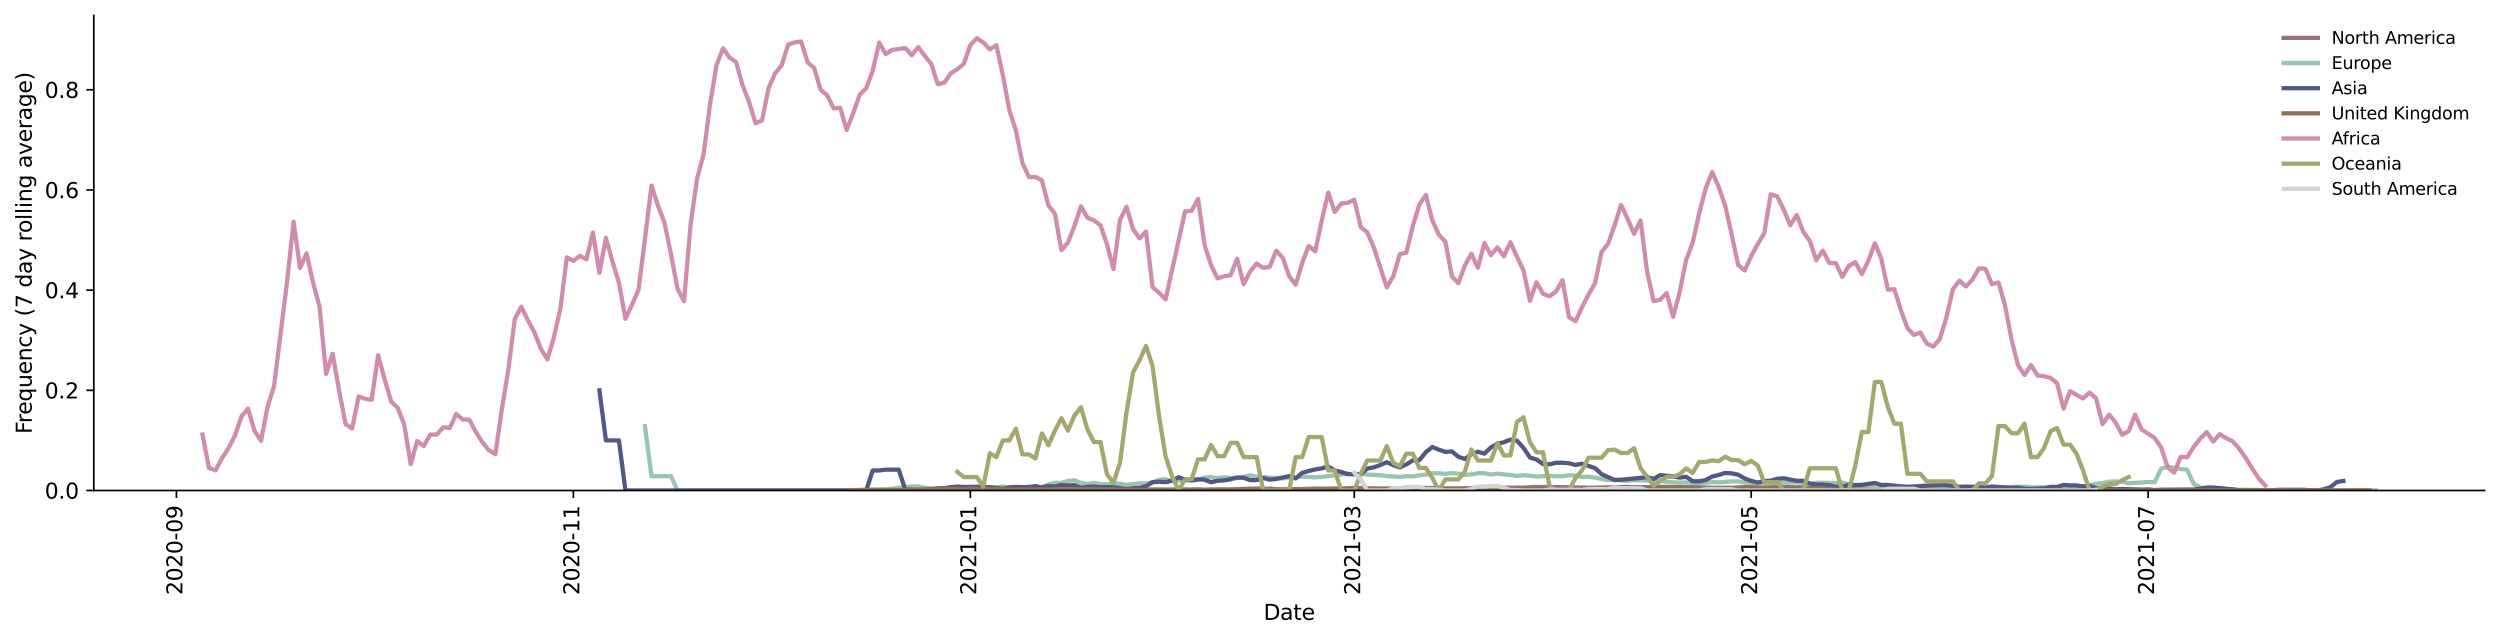 <?xml version="1.0" encoding="utf-8" standalone="no"?>
<!DOCTYPE svg PUBLIC "-//W3C//DTD SVG 1.1//EN"
  "http://www.w3.org/Graphics/SVG/1.1/DTD/svg11.dtd">
<svg height="298.621pt" version="1.1" viewBox="0 0 1166.981 298.621" width="1166.981pt" xmlns="http://www.w3.org/2000/svg" xmlns:xlink="http://www.w3.org/1999/xlink">
 <defs>
  <style type="text/css">*{stroke-linecap:butt;stroke-linejoin:round;}</style>
 </defs>
 <g id="figure_1">
  <g id="patch_1">
   <path d="M 0 298.621 
L 1166.981 298.621 
L 1166.981 0 
L 0 0 
z
" style="fill:#ffffff;"/>
  </g>
  <g id="axes_1">
   <g id="patch_2">
    <path d="M 43.781 228.96 
L 1159.781 228.96 
L 1159.781 7.2 
L 43.781 7.2 
z
" style="fill:#ffffff;"/>
   </g>
   <g id="matplotlib.axis_1">
    <g id="xtick_1">
     <g id="line2d_1">
      <defs>
       <path d="M 0 0 
L 0 3.5 
" id="m8d235415d8" style="stroke:#000000;stroke-width:0.8;"/>
      </defs>
      <g>
       <use style="stroke:#000000;stroke-width:0.8;" x="82.358" xlink:href="#m8d235415d8" y="228.96"/>
      </g>
     </g>
     <g id="text_1">
      <!-- 2020-09 -->
      <g transform="translate(85.118 277.743)rotate(-90)scale(0.1 -0.1)">
       <defs>
        <path d="M 1228 531 
L 3431 531 
L 3431 0 
L 469 0 
L 469 531 
Q 828 903 1448 1529 
Q 2069 2156 2228 2338 
Q 2531 2678 2651 2914 
Q 2772 3150 2772 3378 
Q 2772 3750 2511 3984 
Q 2250 4219 1831 4219 
Q 1534 4219 1204 4116 
Q 875 4013 500 3803 
L 500 4441 
Q 881 4594 1212 4672 
Q 1544 4750 1819 4750 
Q 2544 4750 2975 4387 
Q 3406 4025 3406 3419 
Q 3406 3131 3298 2873 
Q 3191 2616 2906 2266 
Q 2828 2175 2409 1742 
Q 1991 1309 1228 531 
z
" id="DejaVuSans-32" transform="scale(0.016)"/>
        <path d="M 2034 4250 
Q 1547 4250 1301 3770 
Q 1056 3291 1056 2328 
Q 1056 1369 1301 889 
Q 1547 409 2034 409 
Q 2525 409 2770 889 
Q 3016 1369 3016 2328 
Q 3016 3291 2770 3770 
Q 2525 4250 2034 4250 
z
M 2034 4750 
Q 2819 4750 3233 4129 
Q 3647 3509 3647 2328 
Q 3647 1150 3233 529 
Q 2819 -91 2034 -91 
Q 1250 -91 836 529 
Q 422 1150 422 2328 
Q 422 3509 836 4129 
Q 1250 4750 2034 4750 
z
" id="DejaVuSans-30" transform="scale(0.016)"/>
        <path d="M 313 2009 
L 1997 2009 
L 1997 1497 
L 313 1497 
L 313 2009 
z
" id="DejaVuSans-2d" transform="scale(0.016)"/>
        <path d="M 703 97 
L 703 672 
Q 941 559 1184 500 
Q 1428 441 1663 441 
Q 2288 441 2617 861 
Q 2947 1281 2994 2138 
Q 2813 1869 2534 1725 
Q 2256 1581 1919 1581 
Q 1219 1581 811 2004 
Q 403 2428 403 3163 
Q 403 3881 828 4315 
Q 1253 4750 1959 4750 
Q 2769 4750 3195 4129 
Q 3622 3509 3622 2328 
Q 3622 1225 3098 567 
Q 2575 -91 1691 -91 
Q 1453 -91 1209 -44 
Q 966 3 703 97 
z
M 1959 2075 
Q 2384 2075 2632 2365 
Q 2881 2656 2881 3163 
Q 2881 3666 2632 3958 
Q 2384 4250 1959 4250 
Q 1534 4250 1286 3958 
Q 1038 3666 1038 3163 
Q 1038 2656 1286 2365 
Q 1534 2075 1959 2075 
z
" id="DejaVuSans-39" transform="scale(0.016)"/>
       </defs>
       <use xlink:href="#DejaVuSans-32"/>
       <use x="63.623" xlink:href="#DejaVuSans-30"/>
       <use x="127.246" xlink:href="#DejaVuSans-32"/>
       <use x="190.869" xlink:href="#DejaVuSans-30"/>
       <use x="254.492" xlink:href="#DejaVuSans-2d"/>
       <use x="290.576" xlink:href="#DejaVuSans-30"/>
       <use x="354.199" xlink:href="#DejaVuSans-39"/>
      </g>
     </g>
    </g>
    <g id="xtick_2">
     <g id="line2d_2">
      <g>
       <use style="stroke:#000000;stroke-width:0.8;" x="267.65" xlink:href="#m8d235415d8" y="228.96"/>
      </g>
     </g>
     <g id="text_2">
      <!-- 2020-11 -->
      <g transform="translate(270.409 277.743)rotate(-90)scale(0.1 -0.1)">
       <defs>
        <path d="M 794 531 
L 1825 531 
L 1825 4091 
L 703 3866 
L 703 4441 
L 1819 4666 
L 2450 4666 
L 2450 531 
L 3481 531 
L 3481 0 
L 794 0 
L 794 531 
z
" id="DejaVuSans-31" transform="scale(0.016)"/>
       </defs>
       <use xlink:href="#DejaVuSans-32"/>
       <use x="63.623" xlink:href="#DejaVuSans-30"/>
       <use x="127.246" xlink:href="#DejaVuSans-32"/>
       <use x="190.869" xlink:href="#DejaVuSans-30"/>
       <use x="254.492" xlink:href="#DejaVuSans-2d"/>
       <use x="290.576" xlink:href="#DejaVuSans-31"/>
       <use x="354.199" xlink:href="#DejaVuSans-31"/>
      </g>
     </g>
    </g>
    <g id="xtick_3">
     <g id="line2d_3">
      <g>
       <use style="stroke:#000000;stroke-width:0.8;" x="452.941" xlink:href="#m8d235415d8" y="228.96"/>
      </g>
     </g>
     <g id="text_3">
      <!-- 2021-01 -->
      <g transform="translate(455.7 277.743)rotate(-90)scale(0.1 -0.1)">
       <use xlink:href="#DejaVuSans-32"/>
       <use x="63.623" xlink:href="#DejaVuSans-30"/>
       <use x="127.246" xlink:href="#DejaVuSans-32"/>
       <use x="190.869" xlink:href="#DejaVuSans-31"/>
       <use x="254.492" xlink:href="#DejaVuSans-2d"/>
       <use x="290.576" xlink:href="#DejaVuSans-30"/>
       <use x="354.199" xlink:href="#DejaVuSans-31"/>
      </g>
     </g>
    </g>
    <g id="xtick_4">
     <g id="line2d_4">
      <g>
       <use style="stroke:#000000;stroke-width:0.8;" x="632.157" xlink:href="#m8d235415d8" y="228.96"/>
      </g>
     </g>
     <g id="text_4">
      <!-- 2021-03 -->
      <g transform="translate(634.916 277.743)rotate(-90)scale(0.1 -0.1)">
       <defs>
        <path d="M 2597 2516 
Q 3050 2419 3304 2112 
Q 3559 1806 3559 1356 
Q 3559 666 3084 287 
Q 2609 -91 1734 -91 
Q 1441 -91 1130 -33 
Q 819 25 488 141 
L 488 750 
Q 750 597 1062 519 
Q 1375 441 1716 441 
Q 2309 441 2620 675 
Q 2931 909 2931 1356 
Q 2931 1769 2642 2001 
Q 2353 2234 1838 2234 
L 1294 2234 
L 1294 2753 
L 1863 2753 
Q 2328 2753 2575 2939 
Q 2822 3125 2822 3475 
Q 2822 3834 2567 4026 
Q 2313 4219 1838 4219 
Q 1578 4219 1281 4162 
Q 984 4106 628 3988 
L 628 4550 
Q 988 4650 1302 4700 
Q 1616 4750 1894 4750 
Q 2613 4750 3031 4423 
Q 3450 4097 3450 3541 
Q 3450 3153 3228 2886 
Q 3006 2619 2597 2516 
z
" id="DejaVuSans-33" transform="scale(0.016)"/>
       </defs>
       <use xlink:href="#DejaVuSans-32"/>
       <use x="63.623" xlink:href="#DejaVuSans-30"/>
       <use x="127.246" xlink:href="#DejaVuSans-32"/>
       <use x="190.869" xlink:href="#DejaVuSans-31"/>
       <use x="254.492" xlink:href="#DejaVuSans-2d"/>
       <use x="290.576" xlink:href="#DejaVuSans-30"/>
       <use x="354.199" xlink:href="#DejaVuSans-33"/>
      </g>
     </g>
    </g>
    <g id="xtick_5">
     <g id="line2d_5">
      <g>
       <use style="stroke:#000000;stroke-width:0.8;" x="817.448" xlink:href="#m8d235415d8" y="228.96"/>
      </g>
     </g>
     <g id="text_5">
      <!-- 2021-05 -->
      <g transform="translate(820.207 277.743)rotate(-90)scale(0.1 -0.1)">
       <defs>
        <path d="M 691 4666 
L 3169 4666 
L 3169 4134 
L 1269 4134 
L 1269 2991 
Q 1406 3038 1543 3061 
Q 1681 3084 1819 3084 
Q 2600 3084 3056 2656 
Q 3513 2228 3513 1497 
Q 3513 744 3044 326 
Q 2575 -91 1722 -91 
Q 1428 -91 1123 -41 
Q 819 9 494 109 
L 494 744 
Q 775 591 1075 516 
Q 1375 441 1709 441 
Q 2250 441 2565 725 
Q 2881 1009 2881 1497 
Q 2881 1984 2565 2268 
Q 2250 2553 1709 2553 
Q 1456 2553 1204 2497 
Q 953 2441 691 2322 
L 691 4666 
z
" id="DejaVuSans-35" transform="scale(0.016)"/>
       </defs>
       <use xlink:href="#DejaVuSans-32"/>
       <use x="63.623" xlink:href="#DejaVuSans-30"/>
       <use x="127.246" xlink:href="#DejaVuSans-32"/>
       <use x="190.869" xlink:href="#DejaVuSans-31"/>
       <use x="254.492" xlink:href="#DejaVuSans-2d"/>
       <use x="290.576" xlink:href="#DejaVuSans-30"/>
       <use x="354.199" xlink:href="#DejaVuSans-35"/>
      </g>
     </g>
    </g>
    <g id="xtick_6">
     <g id="line2d_6">
      <g>
       <use style="stroke:#000000;stroke-width:0.8;" x="1002.739" xlink:href="#m8d235415d8" y="228.96"/>
      </g>
     </g>
     <g id="text_6">
      <!-- 2021-07 -->
      <g transform="translate(1005.499 277.743)rotate(-90)scale(0.1 -0.1)">
       <defs>
        <path d="M 525 4666 
L 3525 4666 
L 3525 4397 
L 1831 0 
L 1172 0 
L 2766 4134 
L 525 4134 
L 525 4666 
z
" id="DejaVuSans-37" transform="scale(0.016)"/>
       </defs>
       <use xlink:href="#DejaVuSans-32"/>
       <use x="63.623" xlink:href="#DejaVuSans-30"/>
       <use x="127.246" xlink:href="#DejaVuSans-32"/>
       <use x="190.869" xlink:href="#DejaVuSans-31"/>
       <use x="254.492" xlink:href="#DejaVuSans-2d"/>
       <use x="290.576" xlink:href="#DejaVuSans-30"/>
       <use x="354.199" xlink:href="#DejaVuSans-37"/>
      </g>
     </g>
    </g>
    <g id="text_7">
     <!-- Date -->
     <g transform="translate(589.83 289.341)scale(0.1 -0.1)">
      <defs>
       <path d="M 1259 4147 
L 1259 519 
L 2022 519 
Q 2988 519 3436 956 
Q 3884 1394 3884 2338 
Q 3884 3275 3436 3711 
Q 2988 4147 2022 4147 
L 1259 4147 
z
M 628 4666 
L 1925 4666 
Q 3281 4666 3915 4102 
Q 4550 3538 4550 2338 
Q 4550 1131 3912 565 
Q 3275 0 1925 0 
L 628 0 
L 628 4666 
z
" id="DejaVuSans-44" transform="scale(0.016)"/>
       <path d="M 2194 1759 
Q 1497 1759 1228 1600 
Q 959 1441 959 1056 
Q 959 750 1161 570 
Q 1363 391 1709 391 
Q 2188 391 2477 730 
Q 2766 1069 2766 1631 
L 2766 1759 
L 2194 1759 
z
M 3341 1997 
L 3341 0 
L 2766 0 
L 2766 531 
Q 2569 213 2275 61 
Q 1981 -91 1556 -91 
Q 1019 -91 701 211 
Q 384 513 384 1019 
Q 384 1609 779 1909 
Q 1175 2209 1959 2209 
L 2766 2209 
L 2766 2266 
Q 2766 2663 2505 2880 
Q 2244 3097 1772 3097 
Q 1472 3097 1187 3025 
Q 903 2953 641 2809 
L 641 3341 
Q 956 3463 1253 3523 
Q 1550 3584 1831 3584 
Q 2591 3584 2966 3190 
Q 3341 2797 3341 1997 
z
" id="DejaVuSans-61" transform="scale(0.016)"/>
       <path d="M 1172 4494 
L 1172 3500 
L 2356 3500 
L 2356 3053 
L 1172 3053 
L 1172 1153 
Q 1172 725 1289 603 
Q 1406 481 1766 481 
L 2356 481 
L 2356 0 
L 1766 0 
Q 1100 0 847 248 
Q 594 497 594 1153 
L 594 3053 
L 172 3053 
L 172 3500 
L 594 3500 
L 594 4494 
L 1172 4494 
z
" id="DejaVuSans-74" transform="scale(0.016)"/>
       <path d="M 3597 1894 
L 3597 1613 
L 953 1613 
Q 991 1019 1311 708 
Q 1631 397 2203 397 
Q 2534 397 2845 478 
Q 3156 559 3463 722 
L 3463 178 
Q 3153 47 2828 -22 
Q 2503 -91 2169 -91 
Q 1331 -91 842 396 
Q 353 884 353 1716 
Q 353 2575 817 3079 
Q 1281 3584 2069 3584 
Q 2775 3584 3186 3129 
Q 3597 2675 3597 1894 
z
M 3022 2063 
Q 3016 2534 2758 2815 
Q 2500 3097 2075 3097 
Q 1594 3097 1305 2825 
Q 1016 2553 972 2059 
L 3022 2063 
z
" id="DejaVuSans-65" transform="scale(0.016)"/>
      </defs>
      <use xlink:href="#DejaVuSans-44"/>
      <use x="77.002" xlink:href="#DejaVuSans-61"/>
      <use x="138.281" xlink:href="#DejaVuSans-74"/>
      <use x="177.49" xlink:href="#DejaVuSans-65"/>
     </g>
    </g>
   </g>
   <g id="matplotlib.axis_2">
    <g id="ytick_1">
     <g id="line2d_7">
      <defs>
       <path d="M 0 0 
L -3.5 0 
" id="meb47ebaf8a" style="stroke:#000000;stroke-width:0.8;"/>
      </defs>
      <g>
       <use style="stroke:#000000;stroke-width:0.8;" x="43.781" xlink:href="#meb47ebaf8a" y="228.96"/>
      </g>
     </g>
     <g id="text_8">
      <!-- 0.0 -->
      <g transform="translate(20.878 232.759)scale(0.1 -0.1)">
       <defs>
        <path d="M 684 794 
L 1344 794 
L 1344 0 
L 684 0 
L 684 794 
z
" id="DejaVuSans-2e" transform="scale(0.016)"/>
       </defs>
       <use xlink:href="#DejaVuSans-30"/>
       <use x="63.623" xlink:href="#DejaVuSans-2e"/>
       <use x="95.41" xlink:href="#DejaVuSans-30"/>
      </g>
     </g>
    </g>
    <g id="ytick_2">
     <g id="line2d_8">
      <g>
       <use style="stroke:#000000;stroke-width:0.8;" x="43.781" xlink:href="#meb47ebaf8a" y="182.197"/>
      </g>
     </g>
     <g id="text_9">
      <!-- 0.2 -->
      <g transform="translate(20.878 185.996)scale(0.1 -0.1)">
       <use xlink:href="#DejaVuSans-30"/>
       <use x="63.623" xlink:href="#DejaVuSans-2e"/>
       <use x="95.41" xlink:href="#DejaVuSans-32"/>
      </g>
     </g>
    </g>
    <g id="ytick_3">
     <g id="line2d_9">
      <g>
       <use style="stroke:#000000;stroke-width:0.8;" x="43.781" xlink:href="#meb47ebaf8a" y="135.434"/>
      </g>
     </g>
     <g id="text_10">
      <!-- 0.4 -->
      <g transform="translate(20.878 139.233)scale(0.1 -0.1)">
       <defs>
        <path d="M 2419 4116 
L 825 1625 
L 2419 1625 
L 2419 4116 
z
M 2253 4666 
L 3047 4666 
L 3047 1625 
L 3713 1625 
L 3713 1100 
L 3047 1100 
L 3047 0 
L 2419 0 
L 2419 1100 
L 313 1100 
L 313 1709 
L 2253 4666 
z
" id="DejaVuSans-34" transform="scale(0.016)"/>
       </defs>
       <use xlink:href="#DejaVuSans-30"/>
       <use x="63.623" xlink:href="#DejaVuSans-2e"/>
       <use x="95.41" xlink:href="#DejaVuSans-34"/>
      </g>
     </g>
    </g>
    <g id="ytick_4">
     <g id="line2d_10">
      <g>
       <use style="stroke:#000000;stroke-width:0.8;" x="43.781" xlink:href="#meb47ebaf8a" y="88.671"/>
      </g>
     </g>
     <g id="text_11">
      <!-- 0.6 -->
      <g transform="translate(20.878 92.47)scale(0.1 -0.1)">
       <defs>
        <path d="M 2113 2584 
Q 1688 2584 1439 2293 
Q 1191 2003 1191 1497 
Q 1191 994 1439 701 
Q 1688 409 2113 409 
Q 2538 409 2786 701 
Q 3034 994 3034 1497 
Q 3034 2003 2786 2293 
Q 2538 2584 2113 2584 
z
M 3366 4563 
L 3366 3988 
Q 3128 4100 2886 4159 
Q 2644 4219 2406 4219 
Q 1781 4219 1451 3797 
Q 1122 3375 1075 2522 
Q 1259 2794 1537 2939 
Q 1816 3084 2150 3084 
Q 2853 3084 3261 2657 
Q 3669 2231 3669 1497 
Q 3669 778 3244 343 
Q 2819 -91 2113 -91 
Q 1303 -91 875 529 
Q 447 1150 447 2328 
Q 447 3434 972 4092 
Q 1497 4750 2381 4750 
Q 2619 4750 2861 4703 
Q 3103 4656 3366 4563 
z
" id="DejaVuSans-36" transform="scale(0.016)"/>
       </defs>
       <use xlink:href="#DejaVuSans-30"/>
       <use x="63.623" xlink:href="#DejaVuSans-2e"/>
       <use x="95.41" xlink:href="#DejaVuSans-36"/>
      </g>
     </g>
    </g>
    <g id="ytick_5">
     <g id="line2d_11">
      <g>
       <use style="stroke:#000000;stroke-width:0.8;" x="43.781" xlink:href="#meb47ebaf8a" y="41.908"/>
      </g>
     </g>
     <g id="text_12">
      <!-- 0.8 -->
      <g transform="translate(20.878 45.707)scale(0.1 -0.1)">
       <defs>
        <path d="M 2034 2216 
Q 1584 2216 1326 1975 
Q 1069 1734 1069 1313 
Q 1069 891 1326 650 
Q 1584 409 2034 409 
Q 2484 409 2743 651 
Q 3003 894 3003 1313 
Q 3003 1734 2745 1975 
Q 2488 2216 2034 2216 
z
M 1403 2484 
Q 997 2584 770 2862 
Q 544 3141 544 3541 
Q 544 4100 942 4425 
Q 1341 4750 2034 4750 
Q 2731 4750 3128 4425 
Q 3525 4100 3525 3541 
Q 3525 3141 3298 2862 
Q 3072 2584 2669 2484 
Q 3125 2378 3379 2068 
Q 3634 1759 3634 1313 
Q 3634 634 3220 271 
Q 2806 -91 2034 -91 
Q 1263 -91 848 271 
Q 434 634 434 1313 
Q 434 1759 690 2068 
Q 947 2378 1403 2484 
z
M 1172 3481 
Q 1172 3119 1398 2916 
Q 1625 2713 2034 2713 
Q 2441 2713 2670 2916 
Q 2900 3119 2900 3481 
Q 2900 3844 2670 4047 
Q 2441 4250 2034 4250 
Q 1625 4250 1398 4047 
Q 1172 3844 1172 3481 
z
" id="DejaVuSans-38" transform="scale(0.016)"/>
       </defs>
       <use xlink:href="#DejaVuSans-30"/>
       <use x="63.623" xlink:href="#DejaVuSans-2e"/>
       <use x="95.41" xlink:href="#DejaVuSans-38"/>
      </g>
     </g>
    </g>
    <g id="text_13">
     <!-- Frequency (7 day rolling average) -->
     <g transform="translate(14.798 202.529)rotate(-90)scale(0.1 -0.1)">
      <defs>
       <path d="M 628 4666 
L 3309 4666 
L 3309 4134 
L 1259 4134 
L 1259 2759 
L 3109 2759 
L 3109 2228 
L 1259 2228 
L 1259 0 
L 628 0 
L 628 4666 
z
" id="DejaVuSans-46" transform="scale(0.016)"/>
       <path d="M 2631 2963 
Q 2534 3019 2420 3045 
Q 2306 3072 2169 3072 
Q 1681 3072 1420 2755 
Q 1159 2438 1159 1844 
L 1159 0 
L 581 0 
L 581 3500 
L 1159 3500 
L 1159 2956 
Q 1341 3275 1631 3429 
Q 1922 3584 2338 3584 
Q 2397 3584 2469 3576 
Q 2541 3569 2628 3553 
L 2631 2963 
z
" id="DejaVuSans-72" transform="scale(0.016)"/>
       <path d="M 947 1747 
Q 947 1113 1208 752 
Q 1469 391 1925 391 
Q 2381 391 2643 752 
Q 2906 1113 2906 1747 
Q 2906 2381 2643 2742 
Q 2381 3103 1925 3103 
Q 1469 3103 1208 2742 
Q 947 2381 947 1747 
z
M 2906 525 
Q 2725 213 2448 61 
Q 2172 -91 1784 -91 
Q 1150 -91 751 415 
Q 353 922 353 1747 
Q 353 2572 751 3078 
Q 1150 3584 1784 3584 
Q 2172 3584 2448 3432 
Q 2725 3281 2906 2969 
L 2906 3500 
L 3481 3500 
L 3481 -1331 
L 2906 -1331 
L 2906 525 
z
" id="DejaVuSans-71" transform="scale(0.016)"/>
       <path d="M 544 1381 
L 544 3500 
L 1119 3500 
L 1119 1403 
Q 1119 906 1312 657 
Q 1506 409 1894 409 
Q 2359 409 2629 706 
Q 2900 1003 2900 1516 
L 2900 3500 
L 3475 3500 
L 3475 0 
L 2900 0 
L 2900 538 
Q 2691 219 2414 64 
Q 2138 -91 1772 -91 
Q 1169 -91 856 284 
Q 544 659 544 1381 
z
M 1991 3584 
L 1991 3584 
z
" id="DejaVuSans-75" transform="scale(0.016)"/>
       <path d="M 3513 2113 
L 3513 0 
L 2938 0 
L 2938 2094 
Q 2938 2591 2744 2837 
Q 2550 3084 2163 3084 
Q 1697 3084 1428 2787 
Q 1159 2491 1159 1978 
L 1159 0 
L 581 0 
L 581 3500 
L 1159 3500 
L 1159 2956 
Q 1366 3272 1645 3428 
Q 1925 3584 2291 3584 
Q 2894 3584 3203 3211 
Q 3513 2838 3513 2113 
z
" id="DejaVuSans-6e" transform="scale(0.016)"/>
       <path d="M 3122 3366 
L 3122 2828 
Q 2878 2963 2633 3030 
Q 2388 3097 2138 3097 
Q 1578 3097 1268 2742 
Q 959 2388 959 1747 
Q 959 1106 1268 751 
Q 1578 397 2138 397 
Q 2388 397 2633 464 
Q 2878 531 3122 666 
L 3122 134 
Q 2881 22 2623 -34 
Q 2366 -91 2075 -91 
Q 1284 -91 818 406 
Q 353 903 353 1747 
Q 353 2603 823 3093 
Q 1294 3584 2113 3584 
Q 2378 3584 2631 3529 
Q 2884 3475 3122 3366 
z
" id="DejaVuSans-63" transform="scale(0.016)"/>
       <path d="M 2059 -325 
Q 1816 -950 1584 -1140 
Q 1353 -1331 966 -1331 
L 506 -1331 
L 506 -850 
L 844 -850 
Q 1081 -850 1212 -737 
Q 1344 -625 1503 -206 
L 1606 56 
L 191 3500 
L 800 3500 
L 1894 763 
L 2988 3500 
L 3597 3500 
L 2059 -325 
z
" id="DejaVuSans-79" transform="scale(0.016)"/>
       <path id="DejaVuSans-20" transform="scale(0.016)"/>
       <path d="M 1984 4856 
Q 1566 4138 1362 3434 
Q 1159 2731 1159 2009 
Q 1159 1288 1364 580 
Q 1569 -128 1984 -844 
L 1484 -844 
Q 1016 -109 783 600 
Q 550 1309 550 2009 
Q 550 2706 781 3412 
Q 1013 4119 1484 4856 
L 1984 4856 
z
" id="DejaVuSans-28" transform="scale(0.016)"/>
       <path d="M 2906 2969 
L 2906 4863 
L 3481 4863 
L 3481 0 
L 2906 0 
L 2906 525 
Q 2725 213 2448 61 
Q 2172 -91 1784 -91 
Q 1150 -91 751 415 
Q 353 922 353 1747 
Q 353 2572 751 3078 
Q 1150 3584 1784 3584 
Q 2172 3584 2448 3432 
Q 2725 3281 2906 2969 
z
M 947 1747 
Q 947 1113 1208 752 
Q 1469 391 1925 391 
Q 2381 391 2643 752 
Q 2906 1113 2906 1747 
Q 2906 2381 2643 2742 
Q 2381 3103 1925 3103 
Q 1469 3103 1208 2742 
Q 947 2381 947 1747 
z
" id="DejaVuSans-64" transform="scale(0.016)"/>
       <path d="M 1959 3097 
Q 1497 3097 1228 2736 
Q 959 2375 959 1747 
Q 959 1119 1226 758 
Q 1494 397 1959 397 
Q 2419 397 2687 759 
Q 2956 1122 2956 1747 
Q 2956 2369 2687 2733 
Q 2419 3097 1959 3097 
z
M 1959 3584 
Q 2709 3584 3137 3096 
Q 3566 2609 3566 1747 
Q 3566 888 3137 398 
Q 2709 -91 1959 -91 
Q 1206 -91 779 398 
Q 353 888 353 1747 
Q 353 2609 779 3096 
Q 1206 3584 1959 3584 
z
" id="DejaVuSans-6f" transform="scale(0.016)"/>
       <path d="M 603 4863 
L 1178 4863 
L 1178 0 
L 603 0 
L 603 4863 
z
" id="DejaVuSans-6c" transform="scale(0.016)"/>
       <path d="M 603 3500 
L 1178 3500 
L 1178 0 
L 603 0 
L 603 3500 
z
M 603 4863 
L 1178 4863 
L 1178 4134 
L 603 4134 
L 603 4863 
z
" id="DejaVuSans-69" transform="scale(0.016)"/>
       <path d="M 2906 1791 
Q 2906 2416 2648 2759 
Q 2391 3103 1925 3103 
Q 1463 3103 1205 2759 
Q 947 2416 947 1791 
Q 947 1169 1205 825 
Q 1463 481 1925 481 
Q 2391 481 2648 825 
Q 2906 1169 2906 1791 
z
M 3481 434 
Q 3481 -459 3084 -895 
Q 2688 -1331 1869 -1331 
Q 1566 -1331 1297 -1286 
Q 1028 -1241 775 -1147 
L 775 -588 
Q 1028 -725 1275 -790 
Q 1522 -856 1778 -856 
Q 2344 -856 2625 -561 
Q 2906 -266 2906 331 
L 2906 616 
Q 2728 306 2450 153 
Q 2172 0 1784 0 
Q 1141 0 747 490 
Q 353 981 353 1791 
Q 353 2603 747 3093 
Q 1141 3584 1784 3584 
Q 2172 3584 2450 3431 
Q 2728 3278 2906 2969 
L 2906 3500 
L 3481 3500 
L 3481 434 
z
" id="DejaVuSans-67" transform="scale(0.016)"/>
       <path d="M 191 3500 
L 800 3500 
L 1894 563 
L 2988 3500 
L 3597 3500 
L 2284 0 
L 1503 0 
L 191 3500 
z
" id="DejaVuSans-76" transform="scale(0.016)"/>
       <path d="M 513 4856 
L 1013 4856 
Q 1481 4119 1714 3412 
Q 1947 2706 1947 2009 
Q 1947 1309 1714 600 
Q 1481 -109 1013 -844 
L 513 -844 
Q 928 -128 1133 580 
Q 1338 1288 1338 2009 
Q 1338 2731 1133 3434 
Q 928 4138 513 4856 
z
" id="DejaVuSans-29" transform="scale(0.016)"/>
      </defs>
      <use xlink:href="#DejaVuSans-46"/>
      <use x="50.27" xlink:href="#DejaVuSans-72"/>
      <use x="89.133" xlink:href="#DejaVuSans-65"/>
      <use x="150.656" xlink:href="#DejaVuSans-71"/>
      <use x="214.133" xlink:href="#DejaVuSans-75"/>
      <use x="277.512" xlink:href="#DejaVuSans-65"/>
      <use x="339.035" xlink:href="#DejaVuSans-6e"/>
      <use x="402.414" xlink:href="#DejaVuSans-63"/>
      <use x="457.395" xlink:href="#DejaVuSans-79"/>
      <use x="516.574" xlink:href="#DejaVuSans-20"/>
      <use x="548.361" xlink:href="#DejaVuSans-28"/>
      <use x="587.375" xlink:href="#DejaVuSans-37"/>
      <use x="650.998" xlink:href="#DejaVuSans-20"/>
      <use x="682.785" xlink:href="#DejaVuSans-64"/>
      <use x="746.262" xlink:href="#DejaVuSans-61"/>
      <use x="807.541" xlink:href="#DejaVuSans-79"/>
      <use x="866.721" xlink:href="#DejaVuSans-20"/>
      <use x="898.508" xlink:href="#DejaVuSans-72"/>
      <use x="937.371" xlink:href="#DejaVuSans-6f"/>
      <use x="998.553" xlink:href="#DejaVuSans-6c"/>
      <use x="1026.336" xlink:href="#DejaVuSans-6c"/>
      <use x="1054.119" xlink:href="#DejaVuSans-69"/>
      <use x="1081.902" xlink:href="#DejaVuSans-6e"/>
      <use x="1145.281" xlink:href="#DejaVuSans-67"/>
      <use x="1208.758" xlink:href="#DejaVuSans-20"/>
      <use x="1240.545" xlink:href="#DejaVuSans-61"/>
      <use x="1301.824" xlink:href="#DejaVuSans-76"/>
      <use x="1361.004" xlink:href="#DejaVuSans-65"/>
      <use x="1422.527" xlink:href="#DejaVuSans-72"/>
      <use x="1463.641" xlink:href="#DejaVuSans-61"/>
      <use x="1524.92" xlink:href="#DejaVuSans-67"/>
      <use x="1588.396" xlink:href="#DejaVuSans-65"/>
      <use x="1649.92" xlink:href="#DejaVuSans-29"/>
     </g>
    </g>
   </g>
   <g id="line2d_12">
    <path clip-path="url(#pc3335c87f6)" d="M 398.265 228.918 
L 407.377 228.96 
L 416.49 228.876 
L 425.603 228.773 
L 428.64 228.762 
L 431.678 228.632 
L 449.903 228.941 
L 455.978 228.815 
L 465.091 228.78 
L 474.204 228.856 
L 498.504 228.746 
L 510.654 228.802 
L 519.767 228.761 
L 534.955 228.626 
L 541.03 228.516 
L 544.068 228.632 
L 553.18 228.531 
L 556.218 228.614 
L 559.255 228.551 
L 562.293 228.674 
L 574.443 228.565 
L 583.556 228.102 
L 592.669 228.137 
L 595.706 228.35 
L 598.744 228.442 
L 604.819 228.28 
L 607.856 228.299 
L 613.931 228.037 
L 616.969 228.125 
L 629.119 227.915 
L 632.157 227.773 
L 635.194 227.78 
L 641.27 227.993 
L 647.345 228.051 
L 653.42 227.883 
L 656.457 227.7 
L 668.608 227.802 
L 671.645 227.972 
L 683.795 227.964 
L 689.871 227.694 
L 695.946 227.504 
L 702.021 227.659 
L 708.096 227.625 
L 711.133 227.598 
L 717.209 227.321 
L 726.321 227.345 
L 744.547 227.716 
L 759.734 227.28 
L 762.772 227.391 
L 768.847 227.367 
L 771.885 227.415 
L 774.922 227.278 
L 793.148 227.401 
L 796.185 227.632 
L 802.26 227.734 
L 808.335 227.716 
L 817.448 227.236 
L 820.486 227.294 
L 826.561 227.245 
L 844.786 227.565 
L 850.861 227.925 
L 856.936 227.866 
L 863.012 227.532 
L 878.199 227.569 
L 881.237 227.308 
L 890.35 227.313 
L 893.387 227.491 
L 896.425 227.817 
L 899.462 227.882 
L 902.5 227.797 
L 905.537 228.142 
L 908.575 228.085 
L 914.65 228.138 
L 917.688 228.535 
L 920.725 228.361 
L 935.913 228.301 
L 954.138 228.737 
L 969.326 228.894 
L 981.476 228.678 
L 987.552 228.789 
L 993.627 228.858 
L 999.702 228.896 
L 1005.777 228.816 
L 1020.965 228.944 
L 1027.04 228.886 
L 1084.753 228.881 
L 1084.753 228.881 
" style="fill:none;stroke:#947383;stroke-linecap:square;stroke-width:2;"/>
   </g>
   <g id="line2d_13">
    <path clip-path="url(#pc3335c87f6)" d="M 301.063 198.898 
L 304.1 222.28 
L 313.213 222.28 
L 316.25 228.96 
L 395.227 228.96 
L 404.34 228.552 
L 413.452 228.524 
L 422.565 227.271 
L 428.64 227.049 
L 431.678 227.717 
L 437.753 228.092 
L 443.828 227.695 
L 446.866 227.563 
L 452.941 227.873 
L 455.978 227.63 
L 465.091 227.535 
L 468.129 227.077 
L 474.204 227.763 
L 480.279 227.099 
L 483.316 227.606 
L 486.354 227.288 
L 489.391 226.118 
L 492.429 225.373 
L 495.467 225.442 
L 498.504 224.495 
L 501.542 224.244 
L 504.579 225.365 
L 507.617 225.926 
L 510.654 225.389 
L 513.692 226.017 
L 516.73 226.059 
L 519.767 225.754 
L 522.805 225.784 
L 525.842 226.366 
L 531.917 225.632 
L 534.955 225.638 
L 537.992 225.133 
L 541.03 223.987 
L 544.068 223.716 
L 547.105 224.508 
L 553.18 224.136 
L 556.218 224.495 
L 559.255 224.028 
L 562.293 222.878 
L 565.331 222.72 
L 568.368 223.138 
L 571.406 222.854 
L 574.443 223.111 
L 577.481 223.13 
L 580.518 222.585 
L 583.556 221.868 
L 586.593 222.52 
L 598.744 223.318 
L 601.781 222.862 
L 607.856 222.482 
L 613.931 222.835 
L 620.007 222.269 
L 626.082 221.53 
L 629.119 221.162 
L 632.157 221.336 
L 635.194 221.175 
L 638.232 221.522 
L 644.307 221.83 
L 647.345 222.278 
L 650.382 222.383 
L 653.42 222.613 
L 656.457 222.286 
L 659.495 222.391 
L 662.532 221.851 
L 665.57 221.579 
L 668.608 220.905 
L 671.645 220.908 
L 674.683 221.186 
L 677.72 220.866 
L 680.758 221.065 
L 683.795 221.742 
L 686.833 221.461 
L 689.871 220.864 
L 692.908 220.9 
L 695.946 221.512 
L 698.983 221.075 
L 702.021 221.45 
L 705.058 221.702 
L 708.096 222.181 
L 711.133 221.809 
L 714.171 222.045 
L 717.209 222.451 
L 723.284 222.12 
L 726.321 222.33 
L 729.359 222.305 
L 732.396 221.845 
L 735.434 221.977 
L 738.472 222.615 
L 741.509 222.534 
L 744.547 222.948 
L 747.584 223.615 
L 750.622 224.071 
L 753.659 223.911 
L 759.734 224.471 
L 762.772 224.128 
L 771.885 224.455 
L 774.922 224.339 
L 777.96 224.979 
L 784.035 225.272 
L 787.072 225.227 
L 790.11 225.423 
L 796.185 225.47 
L 799.223 225.012 
L 802.26 225.18 
L 808.335 224.719 
L 811.373 224.69 
L 814.411 225.305 
L 817.448 225.327 
L 823.523 225.795 
L 829.598 225.213 
L 835.673 225.314 
L 838.711 225.177 
L 844.786 226.049 
L 847.824 225.388 
L 850.861 225.306 
L 856.936 225.461 
L 859.974 225.199 
L 863.012 226.02 
L 866.049 226.491 
L 872.124 226.665 
L 875.162 227.039 
L 881.237 226.894 
L 887.312 227.456 
L 890.35 226.998 
L 896.425 226.823 
L 902.5 226.522 
L 908.575 227.13 
L 929.838 227.662 
L 932.875 227.39 
L 935.913 227.468 
L 945.026 227.118 
L 948.063 227.469 
L 954.138 227.47 
L 957.176 227.497 
L 960.213 227.71 
L 966.289 227.472 
L 969.326 227.438 
L 975.401 226.624 
L 978.439 225.802 
L 981.476 225.547 
L 984.514 224.841 
L 987.552 224.725 
L 990.589 224.885 
L 993.627 225.578 
L 1002.739 225.021 
L 1005.777 225.099 
L 1008.814 218.78 
L 1011.852 217.905 
L 1017.927 218.877 
L 1020.965 219.247 
L 1024.002 225.913 
L 1027.04 227.52 
L 1030.077 228.195 
L 1033.115 228.472 
L 1063.491 228.809 
L 1109.054 228.901 
L 1109.054 228.901 
" style="fill:none;stroke:#96c6ad;stroke-linecap:square;stroke-width:2;"/>
   </g>
   <g id="line2d_14">
    <path clip-path="url(#pc3335c87f6)" d="M 279.8 182.197 
L 282.837 205.578 
L 288.912 205.578 
L 291.95 228.96 
L 404.34 228.96 
L 407.377 219.607 
L 410.415 219.607 
L 413.452 219.224 
L 419.528 219.224 
L 422.565 228.577 
L 425.603 228.577 
L 428.64 228.96 
L 431.678 228.96 
L 434.715 228.379 
L 437.753 227.967 
L 440.791 227.852 
L 443.828 227.428 
L 446.866 227.13 
L 449.903 227.313 
L 455.978 227.232 
L 462.053 227.416 
L 465.091 227.716 
L 468.129 228.176 
L 471.166 227.564 
L 474.204 227.312 
L 480.279 227.46 
L 483.316 226.887 
L 486.354 227.57 
L 489.391 226.902 
L 492.429 227.074 
L 495.467 226.419 
L 498.504 226.571 
L 501.542 226.468 
L 504.579 227.613 
L 507.617 227.254 
L 510.654 227.127 
L 513.692 227.448 
L 516.73 227.367 
L 519.767 227.458 
L 522.805 227.817 
L 525.842 228.31 
L 528.88 227.896 
L 531.917 227.753 
L 534.955 226.968 
L 537.992 225.098 
L 541.03 224.852 
L 544.068 225.073 
L 547.105 224.409 
L 550.143 222.771 
L 553.18 223.853 
L 556.218 224.083 
L 559.255 223.743 
L 562.293 223.921 
L 565.331 225.123 
L 568.368 224.425 
L 571.406 224.257 
L 574.443 223.675 
L 577.481 222.908 
L 580.518 223.051 
L 583.556 224.099 
L 586.593 224.097 
L 589.631 223.155 
L 592.669 223.876 
L 595.706 223.566 
L 601.781 222.244 
L 604.819 223.328 
L 607.856 220.737 
L 610.894 219.848 
L 613.931 219.113 
L 616.969 218.63 
L 620.007 217.727 
L 623.044 219.605 
L 626.082 220.316 
L 629.119 221.338 
L 635.194 221.395 
L 638.232 218.724 
L 641.27 218.172 
L 644.307 217.062 
L 647.345 215.779 
L 650.382 217.141 
L 653.42 218.16 
L 656.457 216.805 
L 659.495 214.931 
L 662.532 214.833 
L 665.57 211.068 
L 668.608 208.653 
L 671.645 209.909 
L 674.683 210.942 
L 677.72 210.711 
L 680.758 213.23 
L 683.795 214.233 
L 686.833 212.045 
L 689.871 210.859 
L 692.908 211.764 
L 695.946 208.816 
L 698.983 207.156 
L 702.021 206.432 
L 705.058 205.227 
L 708.096 205.716 
L 711.133 209.027 
L 714.171 213.549 
L 717.209 214.466 
L 720.246 216.619 
L 723.284 216.724 
L 726.321 216.025 
L 729.359 216.007 
L 732.396 216.264 
L 735.434 217.02 
L 738.472 216.473 
L 744.547 218.505 
L 747.584 221.317 
L 753.659 224.073 
L 756.697 223.943 
L 762.772 223.353 
L 765.81 223.078 
L 768.847 222.689 
L 771.885 223.545 
L 774.922 221.775 
L 780.997 222.377 
L 784.035 222.943 
L 787.072 222.583 
L 790.11 224.609 
L 793.148 224.693 
L 796.185 224.092 
L 799.223 222.448 
L 802.26 221.708 
L 805.298 220.77 
L 808.335 220.949 
L 811.373 221.592 
L 814.411 223.345 
L 817.448 224.486 
L 820.486 225.229 
L 823.523 224.633 
L 826.561 224.339 
L 829.598 223.507 
L 832.636 223.255 
L 838.711 224.441 
L 841.749 224.47 
L 844.786 225.679 
L 847.824 226.193 
L 850.861 226.212 
L 853.899 226.446 
L 856.936 227.199 
L 859.974 227.236 
L 863.012 226.269 
L 866.049 226.435 
L 869.087 226.331 
L 875.162 225.463 
L 878.199 226.389 
L 881.237 226.365 
L 887.312 227.027 
L 890.35 227.436 
L 902.5 226.499 
L 908.575 226.453 
L 911.612 226.762 
L 914.65 227.306 
L 917.688 227.148 
L 920.725 227.255 
L 923.763 227.181 
L 926.8 227.577 
L 929.838 227.098 
L 938.951 227.734 
L 941.988 227.592 
L 945.026 228.161 
L 948.063 228.301 
L 951.101 228.08 
L 954.138 228.01 
L 957.176 227.3 
L 960.213 227.3 
L 963.251 226.373 
L 966.289 226.595 
L 969.326 226.589 
L 972.364 227.072 
L 975.401 226.778 
L 978.439 227.867 
L 981.476 227.867 
L 984.514 228.025 
L 987.552 228.394 
L 990.589 228.274 
L 999.702 228.546 
L 1002.739 228.458 
L 1005.777 228.751 
L 1008.814 228.603 
L 1024.002 228.511 
L 1027.04 228.111 
L 1030.077 227.574 
L 1033.115 227.574 
L 1042.228 228.422 
L 1045.265 228.9 
L 1060.453 228.96 
L 1063.491 228.628 
L 1075.641 228.628 
L 1078.678 228.96 
L 1081.716 228.96 
L 1084.753 228.364 
L 1087.791 227.422 
L 1090.829 224.973 
L 1093.866 224.518 
L 1093.866 224.518 
" style="fill:none;stroke:#525886;stroke-linecap:square;stroke-width:2;"/>
   </g>
   <g id="line2d_15">
    <path clip-path="url(#pc3335c87f6)" d="M 398.265 228.769 
L 413.452 228.666 
L 419.528 228.774 
L 434.715 228.327 
L 437.753 228.384 
L 440.791 228.137 
L 449.903 228.343 
L 452.941 227.995 
L 455.978 228.252 
L 459.016 228.309 
L 462.053 228.173 
L 465.091 228.176 
L 468.129 228.557 
L 483.316 228.565 
L 498.504 228.344 
L 537.992 228.654 
L 556.218 228.641 
L 559.255 228.55 
L 562.293 228.647 
L 565.331 228.532 
L 574.443 228.538 
L 577.481 228.452 
L 595.706 228.696 
L 620.007 228.616 
L 626.082 228.5 
L 632.157 228.588 
L 635.194 228.555 
L 641.27 228.287 
L 650.382 228.29 
L 653.42 228.571 
L 656.457 228.688 
L 665.57 228.614 
L 674.683 228.272 
L 677.72 228.372 
L 683.795 228.351 
L 689.871 228.259 
L 695.946 228.234 
L 698.983 228.254 
L 702.021 228.154 
L 705.058 228.284 
L 714.171 228.248 
L 720.246 228.402 
L 726.321 228.386 
L 729.359 228.352 
L 735.434 228.026 
L 741.509 228.085 
L 744.547 227.766 
L 750.622 227.698 
L 753.659 227.453 
L 756.697 227.514 
L 759.734 227.909 
L 765.81 228.043 
L 768.847 228.311 
L 771.885 227.69 
L 777.96 227.435 
L 780.997 227.622 
L 784.035 227.448 
L 787.072 227.919 
L 793.148 228.274 
L 796.185 228.107 
L 799.223 228.247 
L 802.26 228.18 
L 805.298 227.719 
L 808.335 227.876 
L 814.411 227.752 
L 820.486 227.998 
L 823.523 227.866 
L 826.561 228.01 
L 832.636 227.859 
L 835.673 228.125 
L 838.711 227.877 
L 841.749 227.805 
L 847.824 227.979 
L 850.861 228 
L 853.899 228.419 
L 863.012 228.738 
L 872.124 228.898 
L 887.312 228.831 
L 890.35 228.707 
L 902.5 228.789 
L 905.537 228.913 
L 932.875 228.838 
L 951.101 228.857 
L 960.213 228.96 
L 1106.016 228.929 
L 1106.016 228.929 
" style="fill:none;stroke:#937252;stroke-linecap:square;stroke-width:2;"/>
   </g>
   <g id="line2d_16">
    <path clip-path="url(#pc3335c87f6)" d="M 94.509 202.828 
L 97.546 218.415 
L 100.584 219.581 
L 103.621 213.865 
L 106.659 209.189 
L 109.696 203.344 
L 112.734 194.351 
L 115.771 190.74 
L 118.809 201.132 
L 121.847 205.737 
L 124.884 190 
L 127.922 180.288 
L 133.997 131.5 
L 137.034 103.513 
L 140.072 125.096 
L 143.11 118.294 
L 146.147 131.933 
L 149.185 143.329 
L 152.222 174.504 
L 155.26 165.152 
L 158.297 182.407 
L 161.335 197.994 
L 164.372 200.019 
L 167.41 185.054 
L 170.448 186.155 
L 173.485 186.613 
L 176.523 165.83 
L 179.56 177.166 
L 182.598 187.454 
L 185.635 190.311 
L 188.673 198.104 
L 191.71 216.661 
L 194.748 205.87 
L 197.786 208.265 
L 200.823 202.869 
L 203.861 202.869 
L 206.898 199.428 
L 209.936 199.827 
L 212.973 193.201 
L 216.011 195.86 
L 219.049 195.86 
L 222.086 201.528 
L 225.124 206.419 
L 228.161 210.13 
L 231.199 212.028 
L 234.236 191.244 
L 237.274 172.539 
L 240.311 148.813 
L 243.349 143.218 
L 246.387 149.453 
L 249.424 155.07 
L 252.462 162.772 
L 255.499 167.752 
L 258.537 157.58 
L 261.574 143.941 
L 264.612 120.138 
L 267.65 121.789 
L 270.687 119.446 
L 273.725 121.058 
L 276.762 108.565 
L 279.8 127.312 
L 282.837 111.021 
L 285.875 122.024 
L 288.912 132.021 
L 291.95 148.801 
L 294.988 142.301 
L 298.025 135.415 
L 301.063 111.546 
L 304.1 86.606 
L 307.138 95.958 
L 310.175 103.975 
L 313.213 118.691 
L 316.25 134.766 
L 319.288 140.634 
L 322.326 105.094 
L 325.363 83.531 
L 328.401 72.119 
L 331.438 48.737 
L 334.476 30.399 
L 337.513 22.564 
L 340.551 26.861 
L 343.589 29.015 
L 346.626 39.806 
L 349.664 47.6 
L 352.701 57.572 
L 355.739 56.133 
L 358.776 41.12 
L 361.814 34.225 
L 364.851 30.498 
L 367.889 20.878 
L 370.927 19.778 
L 373.964 19.353 
L 377.002 29.095 
L 380.039 31.709 
L 383.077 41.915 
L 386.114 44.454 
L 389.152 50.595 
L 392.19 50.316 
L 395.227 60.641 
L 398.265 52.929 
L 401.302 44.2 
L 404.34 41.192 
L 407.377 33.027 
L 410.415 19.856 
L 413.452 25.311 
L 416.49 23.248 
L 419.528 22.904 
L 422.565 22.385 
L 425.603 25.746 
L 428.64 21.996 
L 431.678 26.062 
L 434.715 29.814 
L 437.753 39.308 
L 440.791 38.609 
L 443.828 34.231 
L 446.866 32.323 
L 449.903 29.736 
L 452.941 21.066 
L 455.978 17.76 
L 459.016 19.809 
L 462.053 23.009 
L 465.091 21.086 
L 468.129 35.069 
L 471.166 51.51 
L 474.204 60.966 
L 477.241 75.94 
L 480.279 82.593 
L 483.316 82.633 
L 486.354 84.174 
L 489.391 95.931 
L 492.429 99.769 
L 495.467 116.763 
L 498.504 113.236 
L 501.542 105.427 
L 504.579 96.339 
L 507.617 101.63 
L 510.654 102.877 
L 513.692 105.16 
L 516.73 114.117 
L 519.767 125.607 
L 522.805 102.693 
L 525.842 96.558 
L 528.88 106.856 
L 531.917 111.319 
L 534.955 108.072 
L 537.992 133.984 
L 541.03 136.655 
L 544.068 139.755 
L 553.18 98.723 
L 556.218 98.459 
L 559.255 92.87 
L 562.293 114.374 
L 565.331 123.783 
L 568.368 129.962 
L 571.406 128.973 
L 574.443 128.471 
L 577.481 120.737 
L 580.518 132.667 
L 583.556 126.766 
L 586.593 123.022 
L 589.631 125 
L 592.669 124.594 
L 595.706 117.037 
L 598.744 120.247 
L 601.781 128.913 
L 604.819 132.886 
L 607.856 122.754 
L 610.894 114.79 
L 613.931 117.333 
L 616.969 103.039 
L 620.007 89.873 
L 623.044 98.92 
L 626.082 95.008 
L 629.119 94.711 
L 632.157 93.213 
L 635.194 106.017 
L 638.232 108.437 
L 641.27 115.467 
L 647.345 134.138 
L 650.382 128.942 
L 653.42 118.643 
L 656.457 117.901 
L 659.495 105.518 
L 662.532 95.473 
L 665.57 91.02 
L 668.608 102.927 
L 671.645 109.607 
L 674.683 112.761 
L 677.72 128.988 
L 680.758 132.219 
L 683.795 123.894 
L 686.833 118.428 
L 689.871 124.98 
L 692.908 113.439 
L 695.946 119.078 
L 698.983 115.496 
L 702.021 119.654 
L 705.058 113.069 
L 708.096 119.817 
L 711.133 126.163 
L 714.171 140.426 
L 717.209 131.775 
L 720.246 137.15 
L 723.284 138.29 
L 726.321 136.112 
L 729.359 130.812 
L 732.396 148.058 
L 735.434 149.965 
L 738.472 143.375 
L 741.509 137.525 
L 744.547 132.181 
L 747.584 117.656 
L 750.622 113.859 
L 753.659 105.275 
L 756.697 95.612 
L 759.734 102.134 
L 762.772 109.129 
L 765.81 102.917 
L 768.847 126.764 
L 771.885 140.62 
L 774.922 139.923 
L 777.96 136.824 
L 780.997 147.861 
L 784.035 136.52 
L 787.072 121.382 
L 790.11 113.308 
L 793.148 99.714 
L 796.185 88.023 
L 799.223 80.323 
L 802.26 87.165 
L 805.298 95.949 
L 808.335 109.543 
L 811.373 123.72 
L 814.411 126.29 
L 817.448 119.493 
L 820.486 113.955 
L 823.523 108.899 
L 826.561 90.706 
L 829.598 91.641 
L 832.636 97.962 
L 835.673 105.152 
L 838.711 100.403 
L 841.749 108.216 
L 844.786 112.411 
L 847.824 121.501 
L 850.861 116.984 
L 853.899 122.798 
L 856.936 122.798 
L 859.974 129.268 
L 863.012 124.099 
L 866.049 122.387 
L 869.087 127.938 
L 872.124 121.73 
L 875.162 113.54 
L 878.199 120.888 
L 881.237 135.186 
L 884.274 135.003 
L 887.312 144.773 
L 890.35 153.08 
L 893.387 156.374 
L 896.425 155.235 
L 899.462 160.427 
L 902.5 161.754 
L 905.537 158.173 
L 908.575 148.111 
L 911.612 134.975 
L 914.65 131.005 
L 917.688 133.733 
L 920.725 130.49 
L 923.763 125.234 
L 926.8 125.48 
L 929.838 132.702 
L 932.875 131.867 
L 935.913 142.471 
L 938.951 158.37 
L 941.988 170.494 
L 945.026 175.004 
L 948.063 170.427 
L 951.101 175.274 
L 954.138 175.612 
L 957.176 176.423 
L 960.213 178.833 
L 963.251 190.727 
L 966.289 182.539 
L 969.326 184.339 
L 972.364 185.984 
L 975.401 183.207 
L 978.439 185.973 
L 981.476 197.995 
L 984.514 193.542 
L 987.552 197.22 
L 990.589 202.933 
L 993.627 201.281 
L 996.664 193.6 
L 999.702 200.527 
L 1005.777 204.448 
L 1008.814 208.861 
L 1011.852 218.174 
L 1014.89 220.628 
L 1017.927 213.257 
L 1020.965 213.468 
L 1024.002 208.588 
L 1027.04 204.767 
L 1030.077 201.678 
L 1033.115 206.138 
L 1036.153 202.652 
L 1039.19 204.545 
L 1042.228 206 
L 1045.265 209.507 
L 1048.303 213.772 
L 1051.34 218.767 
L 1054.378 223.385 
L 1057.415 226.644 
L 1057.415 226.644 
" style="fill:none;stroke:#d18cad;stroke-linecap:square;stroke-width:2;"/>
   </g>
   <g id="line2d_17">
    <path clip-path="url(#pc3335c87f6)" d="M 446.866 220.255 
L 449.903 222.708 
L 455.978 222.708 
L 459.016 227.161 
L 462.053 211.574 
L 465.091 213.372 
L 468.129 205.578 
L 471.166 205.578 
L 474.204 200.077 
L 477.241 212.067 
L 480.279 212.067 
L 483.316 214.016 
L 486.354 202.325 
L 489.391 207.827 
L 492.429 201.032 
L 495.467 195.187 
L 498.504 201.032 
L 501.542 194.018 
L 504.579 190.121 
L 507.617 200.512 
L 510.654 206.358 
L 513.692 206.358 
L 516.73 221.466 
L 519.767 225.363 
L 522.805 216.01 
L 525.842 192.629 
L 528.88 173.924 
L 531.917 168.168 
L 534.955 161.488 
L 537.992 170.84 
L 541.03 194.222 
L 544.068 212.927 
L 547.105 222.28 
L 550.143 228.96 
L 553.18 223.764 
L 556.218 223.764 
L 559.255 214.412 
L 562.293 214.412 
L 565.331 207.731 
L 568.368 212.927 
L 571.406 212.927 
L 574.443 206.692 
L 577.481 206.692 
L 580.518 213.372 
L 586.593 213.372 
L 589.631 228.96 
L 601.781 228.96 
L 604.819 213.372 
L 607.856 213.372 
L 610.894 204.02 
L 616.969 204.02 
L 620.007 219.607 
L 623.044 219.607 
L 626.082 228.96 
L 632.157 228.96 
L 635.194 221.166 
L 638.232 214.931 
L 644.307 214.931 
L 647.345 208.251 
L 650.382 216.044 
L 653.42 217.603 
L 656.457 211.758 
L 659.495 211.758 
L 662.532 218.438 
L 665.57 218.438 
L 668.608 223.115 
L 671.645 228.96 
L 674.683 223.764 
L 680.758 223.764 
L 683.795 220.167 
L 686.833 209.775 
L 689.871 214.971 
L 695.946 214.971 
L 698.983 206.877 
L 702.021 212.593 
L 705.058 212.593 
L 708.096 197.005 
L 711.133 194.778 
L 714.171 206.469 
L 717.209 211.146 
L 720.246 211.146 
L 723.284 226.733 
L 726.321 228.96 
L 732.396 228.96 
L 735.434 223.115 
L 738.472 219.517 
L 741.509 213.672 
L 747.584 213.672 
L 750.622 210.165 
L 753.659 209.865 
L 756.697 211.459 
L 759.734 211.459 
L 762.772 209.232 
L 765.81 218.585 
L 768.847 222.482 
L 771.885 226.733 
L 777.96 222.583 
L 780.997 222.583 
L 784.035 221.384 
L 787.072 218.633 
L 790.11 220.759 
L 793.148 215.658 
L 796.185 215.658 
L 799.223 214.908 
L 802.26 215.321 
L 805.298 213.195 
L 808.335 214.754 
L 811.373 214.754 
L 814.411 216.702 
L 817.448 215.144 
L 820.486 217.269 
L 823.523 225.063 
L 829.598 225.063 
L 832.636 228.96 
L 841.749 228.96 
L 844.786 218.568 
L 856.936 218.568 
L 859.974 228.96 
L 863.012 228.96 
L 866.049 217.269 
L 869.087 201.682 
L 872.124 201.682 
L 875.162 178.3 
L 878.199 178.3 
L 881.237 189.991 
L 884.274 197.785 
L 887.312 197.785 
L 890.35 221.166 
L 896.425 221.166 
L 899.462 224.709 
L 911.612 224.709 
L 914.65 228.96 
L 920.725 228.96 
L 923.763 225.62 
L 926.8 225.62 
L 929.838 222.28 
L 932.875 198.898 
L 935.913 198.898 
L 938.951 202.238 
L 941.988 202.238 
L 945.026 197.785 
L 948.063 213.372 
L 951.101 213.372 
L 954.138 209.121 
L 957.176 201.327 
L 960.213 199.769 
L 963.251 207.562 
L 966.289 207.562 
L 969.326 211.814 
L 972.364 219.607 
L 975.401 228.96 
L 978.439 228.96 
L 981.476 227.161 
L 984.514 225.992 
L 987.552 225.992 
L 990.589 224.194 
L 993.627 222.635 
L 993.627 222.635 
" style="fill:none;stroke:#a4a86f;stroke-linecap:square;stroke-width:2;"/>
   </g>
   <g id="line2d_18">
    <path clip-path="url(#pc3335c87f6)" d="M 632.157 220.647 
L 635.194 223.764 
L 638.232 228.96 
L 641.27 228.96 
L 644.307 228.96 
L 647.345 228.96 
L 650.382 227.897 
L 653.42 227.897 
L 656.457 227.62 
L 659.495 227.286 
L 662.532 227.286 
L 665.57 228.349 
L 668.608 228.349 
L 671.645 228.626 
L 674.683 228.96 
L 677.72 228.96 
L 680.758 228.96 
L 683.795 228.96 
L 686.833 228.14 
L 689.871 227.145 
L 692.908 227.145 
L 695.946 226.907 
L 698.983 226.907 
L 702.021 227.727 
L 705.058 228.722 
L 708.096 228.722 
L 711.133 228.96 
L 714.171 228.96 
L 717.209 228.96 
L 720.246 228.96 
L 723.284 228.603 
L 726.321 228.603 
L 729.359 228.603 
L 732.396 228.603 
L 735.434 228.603 
L 738.472 228.694 
L 741.509 228.28 
L 744.547 228.28 
L 747.584 228.28 
L 750.622 228.28 
L 753.659 227.471 
L 756.697 227.885 
L 759.734 227.885 
L 762.772 227.885 
L 765.81 227.885 
L 768.847 228.96 
L 771.885 228.96 
L 774.922 228.96 
L 777.96 228.96 
L 780.997 228.96 
L 784.035 228.96 
L 787.072 228.96 
L 790.11 228.96 
L 793.148 228.96 
L 796.185 228.36 
L 799.223 228.36 
L 802.26 228.36 
L 805.298 228.36 
L 808.335 228.36 
L 811.373 228.96 
L 814.411 228.96 
L 817.448 228.96 
L 820.486 228.96 
L 823.523 228.96 
L 826.561 228.96 
L 829.598 228.96 
L 832.636 228.96 
L 835.673 228.96 
L 838.711 228.96 
L 841.749 228.96 
L 844.786 228.96 
L 847.824 228.96 
L 850.861 228.96 
L 853.899 228.96 
L 856.936 228.96 
L 859.974 228.96 
L 863.012 228.96 
L 866.049 228.96 
L 869.087 228.96 
L 872.124 228.96 
L 875.162 228.96 
L 878.199 228.96 
L 881.237 228.154 
L 884.274 228.154 
L 887.312 228.154 
L 890.35 228.154 
L 893.387 228.154 
L 896.425 228.96 
L 899.462 228.96 
L 902.5 228.96 
L 905.537 228.96 
L 908.575 228.96 
L 911.612 228.96 
L 914.65 228.96 
L 917.688 228.96 
L 920.725 228.96 
L 923.763 228.96 
L 926.8 228.96 
L 929.838 228.96 
L 932.875 228.96 
L 935.913 228.96 
L 938.951 228.96 
L 941.988 228.96 
L 945.026 228.96 
L 948.063 228.96 
L 951.101 228.96 
L 954.138 228.96 
L 957.176 228.96 
L 960.213 228.96 
L 963.251 228.96 
L 966.289 228.96 
L 969.326 228.96 
L 972.364 228.96 
L 975.401 228.96 
L 978.439 228.624 
" style="fill:none;stroke:#d3d3d3;stroke-linecap:square;stroke-width:2;"/>
   </g>
   <g id="patch_3">
    <path d="M 43.781 228.96 
L 43.781 7.2 
" style="fill:none;stroke:#000000;stroke-linecap:square;stroke-linejoin:miter;stroke-width:0.8;"/>
   </g>
   <g id="patch_4">
    <path d="M 43.781 228.96 
L 1159.781 228.96 
" style="fill:none;stroke:#000000;stroke-linecap:square;stroke-linejoin:miter;stroke-width:0.8;"/>
   </g>
   <g id="legend_1">
    <g id="line2d_19">
     <path d="M 1065.97 17.679 
L 1081.97 17.679 
" style="fill:none;stroke:#947383;stroke-linecap:square;stroke-width:2;"/>
    </g>
    <g id="line2d_20"/>
    <g id="text_14">
     <!-- North America -->
     <g transform="translate(1088.37 20.479)scale(0.08 -0.08)">
      <defs>
       <path d="M 628 4666 
L 1478 4666 
L 3547 763 
L 3547 4666 
L 4159 4666 
L 4159 0 
L 3309 0 
L 1241 3903 
L 1241 0 
L 628 0 
L 628 4666 
z
" id="DejaVuSans-4e" transform="scale(0.016)"/>
       <path d="M 3513 2113 
L 3513 0 
L 2938 0 
L 2938 2094 
Q 2938 2591 2744 2837 
Q 2550 3084 2163 3084 
Q 1697 3084 1428 2787 
Q 1159 2491 1159 1978 
L 1159 0 
L 581 0 
L 581 4863 
L 1159 4863 
L 1159 2956 
Q 1366 3272 1645 3428 
Q 1925 3584 2291 3584 
Q 2894 3584 3203 3211 
Q 3513 2838 3513 2113 
z
" id="DejaVuSans-68" transform="scale(0.016)"/>
       <path d="M 2188 4044 
L 1331 1722 
L 3047 1722 
L 2188 4044 
z
M 1831 4666 
L 2547 4666 
L 4325 0 
L 3669 0 
L 3244 1197 
L 1141 1197 
L 716 0 
L 50 0 
L 1831 4666 
z
" id="DejaVuSans-41" transform="scale(0.016)"/>
       <path d="M 3328 2828 
Q 3544 3216 3844 3400 
Q 4144 3584 4550 3584 
Q 5097 3584 5394 3201 
Q 5691 2819 5691 2113 
L 5691 0 
L 5113 0 
L 5113 2094 
Q 5113 2597 4934 2840 
Q 4756 3084 4391 3084 
Q 3944 3084 3684 2787 
Q 3425 2491 3425 1978 
L 3425 0 
L 2847 0 
L 2847 2094 
Q 2847 2600 2669 2842 
Q 2491 3084 2119 3084 
Q 1678 3084 1418 2786 
Q 1159 2488 1159 1978 
L 1159 0 
L 581 0 
L 581 3500 
L 1159 3500 
L 1159 2956 
Q 1356 3278 1631 3431 
Q 1906 3584 2284 3584 
Q 2666 3584 2933 3390 
Q 3200 3197 3328 2828 
z
" id="DejaVuSans-6d" transform="scale(0.016)"/>
      </defs>
      <use xlink:href="#DejaVuSans-4e"/>
      <use x="74.805" xlink:href="#DejaVuSans-6f"/>
      <use x="135.986" xlink:href="#DejaVuSans-72"/>
      <use x="177.1" xlink:href="#DejaVuSans-74"/>
      <use x="216.309" xlink:href="#DejaVuSans-68"/>
      <use x="279.688" xlink:href="#DejaVuSans-20"/>
      <use x="311.475" xlink:href="#DejaVuSans-41"/>
      <use x="379.883" xlink:href="#DejaVuSans-6d"/>
      <use x="477.295" xlink:href="#DejaVuSans-65"/>
      <use x="538.818" xlink:href="#DejaVuSans-72"/>
      <use x="579.932" xlink:href="#DejaVuSans-69"/>
      <use x="607.715" xlink:href="#DejaVuSans-63"/>
      <use x="662.695" xlink:href="#DejaVuSans-61"/>
     </g>
    </g>
    <g id="line2d_21">
     <path d="M 1065.97 29.421 
L 1081.97 29.421 
" style="fill:none;stroke:#96c6ad;stroke-linecap:square;stroke-width:2;"/>
    </g>
    <g id="line2d_22"/>
    <g id="text_15">
     <!-- Europe -->
     <g transform="translate(1088.37 32.221)scale(0.08 -0.08)">
      <defs>
       <path d="M 628 4666 
L 3578 4666 
L 3578 4134 
L 1259 4134 
L 1259 2753 
L 3481 2753 
L 3481 2222 
L 1259 2222 
L 1259 531 
L 3634 531 
L 3634 0 
L 628 0 
L 628 4666 
z
" id="DejaVuSans-45" transform="scale(0.016)"/>
       <path d="M 1159 525 
L 1159 -1331 
L 581 -1331 
L 581 3500 
L 1159 3500 
L 1159 2969 
Q 1341 3281 1617 3432 
Q 1894 3584 2278 3584 
Q 2916 3584 3314 3078 
Q 3713 2572 3713 1747 
Q 3713 922 3314 415 
Q 2916 -91 2278 -91 
Q 1894 -91 1617 61 
Q 1341 213 1159 525 
z
M 3116 1747 
Q 3116 2381 2855 2742 
Q 2594 3103 2138 3103 
Q 1681 3103 1420 2742 
Q 1159 2381 1159 1747 
Q 1159 1113 1420 752 
Q 1681 391 2138 391 
Q 2594 391 2855 752 
Q 3116 1113 3116 1747 
z
" id="DejaVuSans-70" transform="scale(0.016)"/>
      </defs>
      <use xlink:href="#DejaVuSans-45"/>
      <use x="63.184" xlink:href="#DejaVuSans-75"/>
      <use x="126.562" xlink:href="#DejaVuSans-72"/>
      <use x="165.426" xlink:href="#DejaVuSans-6f"/>
      <use x="226.607" xlink:href="#DejaVuSans-70"/>
      <use x="290.084" xlink:href="#DejaVuSans-65"/>
     </g>
    </g>
    <g id="line2d_23">
     <path d="M 1065.97 41.164 
L 1081.97 41.164 
" style="fill:none;stroke:#525886;stroke-linecap:square;stroke-width:2;"/>
    </g>
    <g id="line2d_24"/>
    <g id="text_16">
     <!-- Asia -->
     <g transform="translate(1088.37 43.964)scale(0.08 -0.08)">
      <defs>
       <path d="M 2834 3397 
L 2834 2853 
Q 2591 2978 2328 3040 
Q 2066 3103 1784 3103 
Q 1356 3103 1142 2972 
Q 928 2841 928 2578 
Q 928 2378 1081 2264 
Q 1234 2150 1697 2047 
L 1894 2003 
Q 2506 1872 2764 1633 
Q 3022 1394 3022 966 
Q 3022 478 2636 193 
Q 2250 -91 1575 -91 
Q 1294 -91 989 -36 
Q 684 19 347 128 
L 347 722 
Q 666 556 975 473 
Q 1284 391 1588 391 
Q 1994 391 2212 530 
Q 2431 669 2431 922 
Q 2431 1156 2273 1281 
Q 2116 1406 1581 1522 
L 1381 1569 
Q 847 1681 609 1914 
Q 372 2147 372 2553 
Q 372 3047 722 3315 
Q 1072 3584 1716 3584 
Q 2034 3584 2315 3537 
Q 2597 3491 2834 3397 
z
" id="DejaVuSans-73" transform="scale(0.016)"/>
      </defs>
      <use xlink:href="#DejaVuSans-41"/>
      <use x="68.408" xlink:href="#DejaVuSans-73"/>
      <use x="120.508" xlink:href="#DejaVuSans-69"/>
      <use x="148.291" xlink:href="#DejaVuSans-61"/>
     </g>
    </g>
    <g id="line2d_25">
     <path d="M 1065.97 52.906 
L 1081.97 52.906 
" style="fill:none;stroke:#937252;stroke-linecap:square;stroke-width:2;"/>
    </g>
    <g id="line2d_26"/>
    <g id="text_17">
     <!-- United Kingdom -->
     <g transform="translate(1088.37 55.706)scale(0.08 -0.08)">
      <defs>
       <path d="M 556 4666 
L 1191 4666 
L 1191 1831 
Q 1191 1081 1462 751 
Q 1734 422 2344 422 
Q 2950 422 3222 751 
Q 3494 1081 3494 1831 
L 3494 4666 
L 4128 4666 
L 4128 1753 
Q 4128 841 3676 375 
Q 3225 -91 2344 -91 
Q 1459 -91 1007 375 
Q 556 841 556 1753 
L 556 4666 
z
" id="DejaVuSans-55" transform="scale(0.016)"/>
       <path d="M 628 4666 
L 1259 4666 
L 1259 2694 
L 3353 4666 
L 4166 4666 
L 1850 2491 
L 4331 0 
L 3500 0 
L 1259 2247 
L 1259 0 
L 628 0 
L 628 4666 
z
" id="DejaVuSans-4b" transform="scale(0.016)"/>
      </defs>
      <use xlink:href="#DejaVuSans-55"/>
      <use x="73.193" xlink:href="#DejaVuSans-6e"/>
      <use x="136.572" xlink:href="#DejaVuSans-69"/>
      <use x="164.355" xlink:href="#DejaVuSans-74"/>
      <use x="203.564" xlink:href="#DejaVuSans-65"/>
      <use x="265.088" xlink:href="#DejaVuSans-64"/>
      <use x="328.564" xlink:href="#DejaVuSans-20"/>
      <use x="360.352" xlink:href="#DejaVuSans-4b"/>
      <use x="425.928" xlink:href="#DejaVuSans-69"/>
      <use x="453.711" xlink:href="#DejaVuSans-6e"/>
      <use x="517.09" xlink:href="#DejaVuSans-67"/>
      <use x="580.566" xlink:href="#DejaVuSans-64"/>
      <use x="644.043" xlink:href="#DejaVuSans-6f"/>
      <use x="705.225" xlink:href="#DejaVuSans-6d"/>
     </g>
    </g>
    <g id="line2d_27">
     <path d="M 1065.97 64.649 
L 1081.97 64.649 
" style="fill:none;stroke:#d18cad;stroke-linecap:square;stroke-width:2;"/>
    </g>
    <g id="line2d_28"/>
    <g id="text_18">
     <!-- Africa -->
     <g transform="translate(1088.37 67.449)scale(0.08 -0.08)">
      <defs>
       <path d="M 2375 4863 
L 2375 4384 
L 1825 4384 
Q 1516 4384 1395 4259 
Q 1275 4134 1275 3809 
L 1275 3500 
L 2222 3500 
L 2222 3053 
L 1275 3053 
L 1275 0 
L 697 0 
L 697 3053 
L 147 3053 
L 147 3500 
L 697 3500 
L 697 3744 
Q 697 4328 969 4595 
Q 1241 4863 1831 4863 
L 2375 4863 
z
" id="DejaVuSans-66" transform="scale(0.016)"/>
      </defs>
      <use xlink:href="#DejaVuSans-41"/>
      <use x="64.783" xlink:href="#DejaVuSans-66"/>
      <use x="99.988" xlink:href="#DejaVuSans-72"/>
      <use x="141.102" xlink:href="#DejaVuSans-69"/>
      <use x="168.885" xlink:href="#DejaVuSans-63"/>
      <use x="223.865" xlink:href="#DejaVuSans-61"/>
     </g>
    </g>
    <g id="line2d_29">
     <path d="M 1065.97 76.391 
L 1081.97 76.391 
" style="fill:none;stroke:#a4a86f;stroke-linecap:square;stroke-width:2;"/>
    </g>
    <g id="line2d_30"/>
    <g id="text_19">
     <!-- Oceania -->
     <g transform="translate(1088.37 79.191)scale(0.08 -0.08)">
      <defs>
       <path d="M 2522 4238 
Q 1834 4238 1429 3725 
Q 1025 3213 1025 2328 
Q 1025 1447 1429 934 
Q 1834 422 2522 422 
Q 3209 422 3611 934 
Q 4013 1447 4013 2328 
Q 4013 3213 3611 3725 
Q 3209 4238 2522 4238 
z
M 2522 4750 
Q 3503 4750 4090 4092 
Q 4678 3434 4678 2328 
Q 4678 1225 4090 567 
Q 3503 -91 2522 -91 
Q 1538 -91 948 565 
Q 359 1222 359 2328 
Q 359 3434 948 4092 
Q 1538 4750 2522 4750 
z
" id="DejaVuSans-4f" transform="scale(0.016)"/>
      </defs>
      <use xlink:href="#DejaVuSans-4f"/>
      <use x="78.711" xlink:href="#DejaVuSans-63"/>
      <use x="133.691" xlink:href="#DejaVuSans-65"/>
      <use x="195.215" xlink:href="#DejaVuSans-61"/>
      <use x="256.494" xlink:href="#DejaVuSans-6e"/>
      <use x="319.873" xlink:href="#DejaVuSans-69"/>
      <use x="347.656" xlink:href="#DejaVuSans-61"/>
     </g>
    </g>
    <g id="line2d_31">
     <path d="M 1065.97 88.134 
L 1081.97 88.134 
" style="fill:none;stroke:#d3d3d3;stroke-linecap:square;stroke-width:2;"/>
    </g>
    <g id="line2d_32"/>
    <g id="text_20">
     <!-- South America -->
     <g transform="translate(1088.37 90.934)scale(0.08 -0.08)">
      <defs>
       <path d="M 3425 4513 
L 3425 3897 
Q 3066 4069 2747 4153 
Q 2428 4238 2131 4238 
Q 1616 4238 1336 4038 
Q 1056 3838 1056 3469 
Q 1056 3159 1242 3001 
Q 1428 2844 1947 2747 
L 2328 2669 
Q 3034 2534 3370 2195 
Q 3706 1856 3706 1288 
Q 3706 609 3251 259 
Q 2797 -91 1919 -91 
Q 1588 -91 1214 -16 
Q 841 59 441 206 
L 441 856 
Q 825 641 1194 531 
Q 1563 422 1919 422 
Q 2459 422 2753 634 
Q 3047 847 3047 1241 
Q 3047 1584 2836 1778 
Q 2625 1972 2144 2069 
L 1759 2144 
Q 1053 2284 737 2584 
Q 422 2884 422 3419 
Q 422 4038 858 4394 
Q 1294 4750 2059 4750 
Q 2388 4750 2728 4690 
Q 3069 4631 3425 4513 
z
" id="DejaVuSans-53" transform="scale(0.016)"/>
      </defs>
      <use xlink:href="#DejaVuSans-53"/>
      <use x="63.477" xlink:href="#DejaVuSans-6f"/>
      <use x="124.658" xlink:href="#DejaVuSans-75"/>
      <use x="188.037" xlink:href="#DejaVuSans-74"/>
      <use x="227.246" xlink:href="#DejaVuSans-68"/>
      <use x="290.625" xlink:href="#DejaVuSans-20"/>
      <use x="322.412" xlink:href="#DejaVuSans-41"/>
      <use x="390.82" xlink:href="#DejaVuSans-6d"/>
      <use x="488.232" xlink:href="#DejaVuSans-65"/>
      <use x="549.756" xlink:href="#DejaVuSans-72"/>
      <use x="590.869" xlink:href="#DejaVuSans-69"/>
      <use x="618.652" xlink:href="#DejaVuSans-63"/>
      <use x="673.633" xlink:href="#DejaVuSans-61"/>
     </g>
    </g>
   </g>
  </g>
 </g>
 <defs>
  <clipPath id="pc3335c87f6">
   <rect height="221.76" width="1116" x="43.781" y="7.2"/>
  </clipPath>
 </defs>
</svg>

